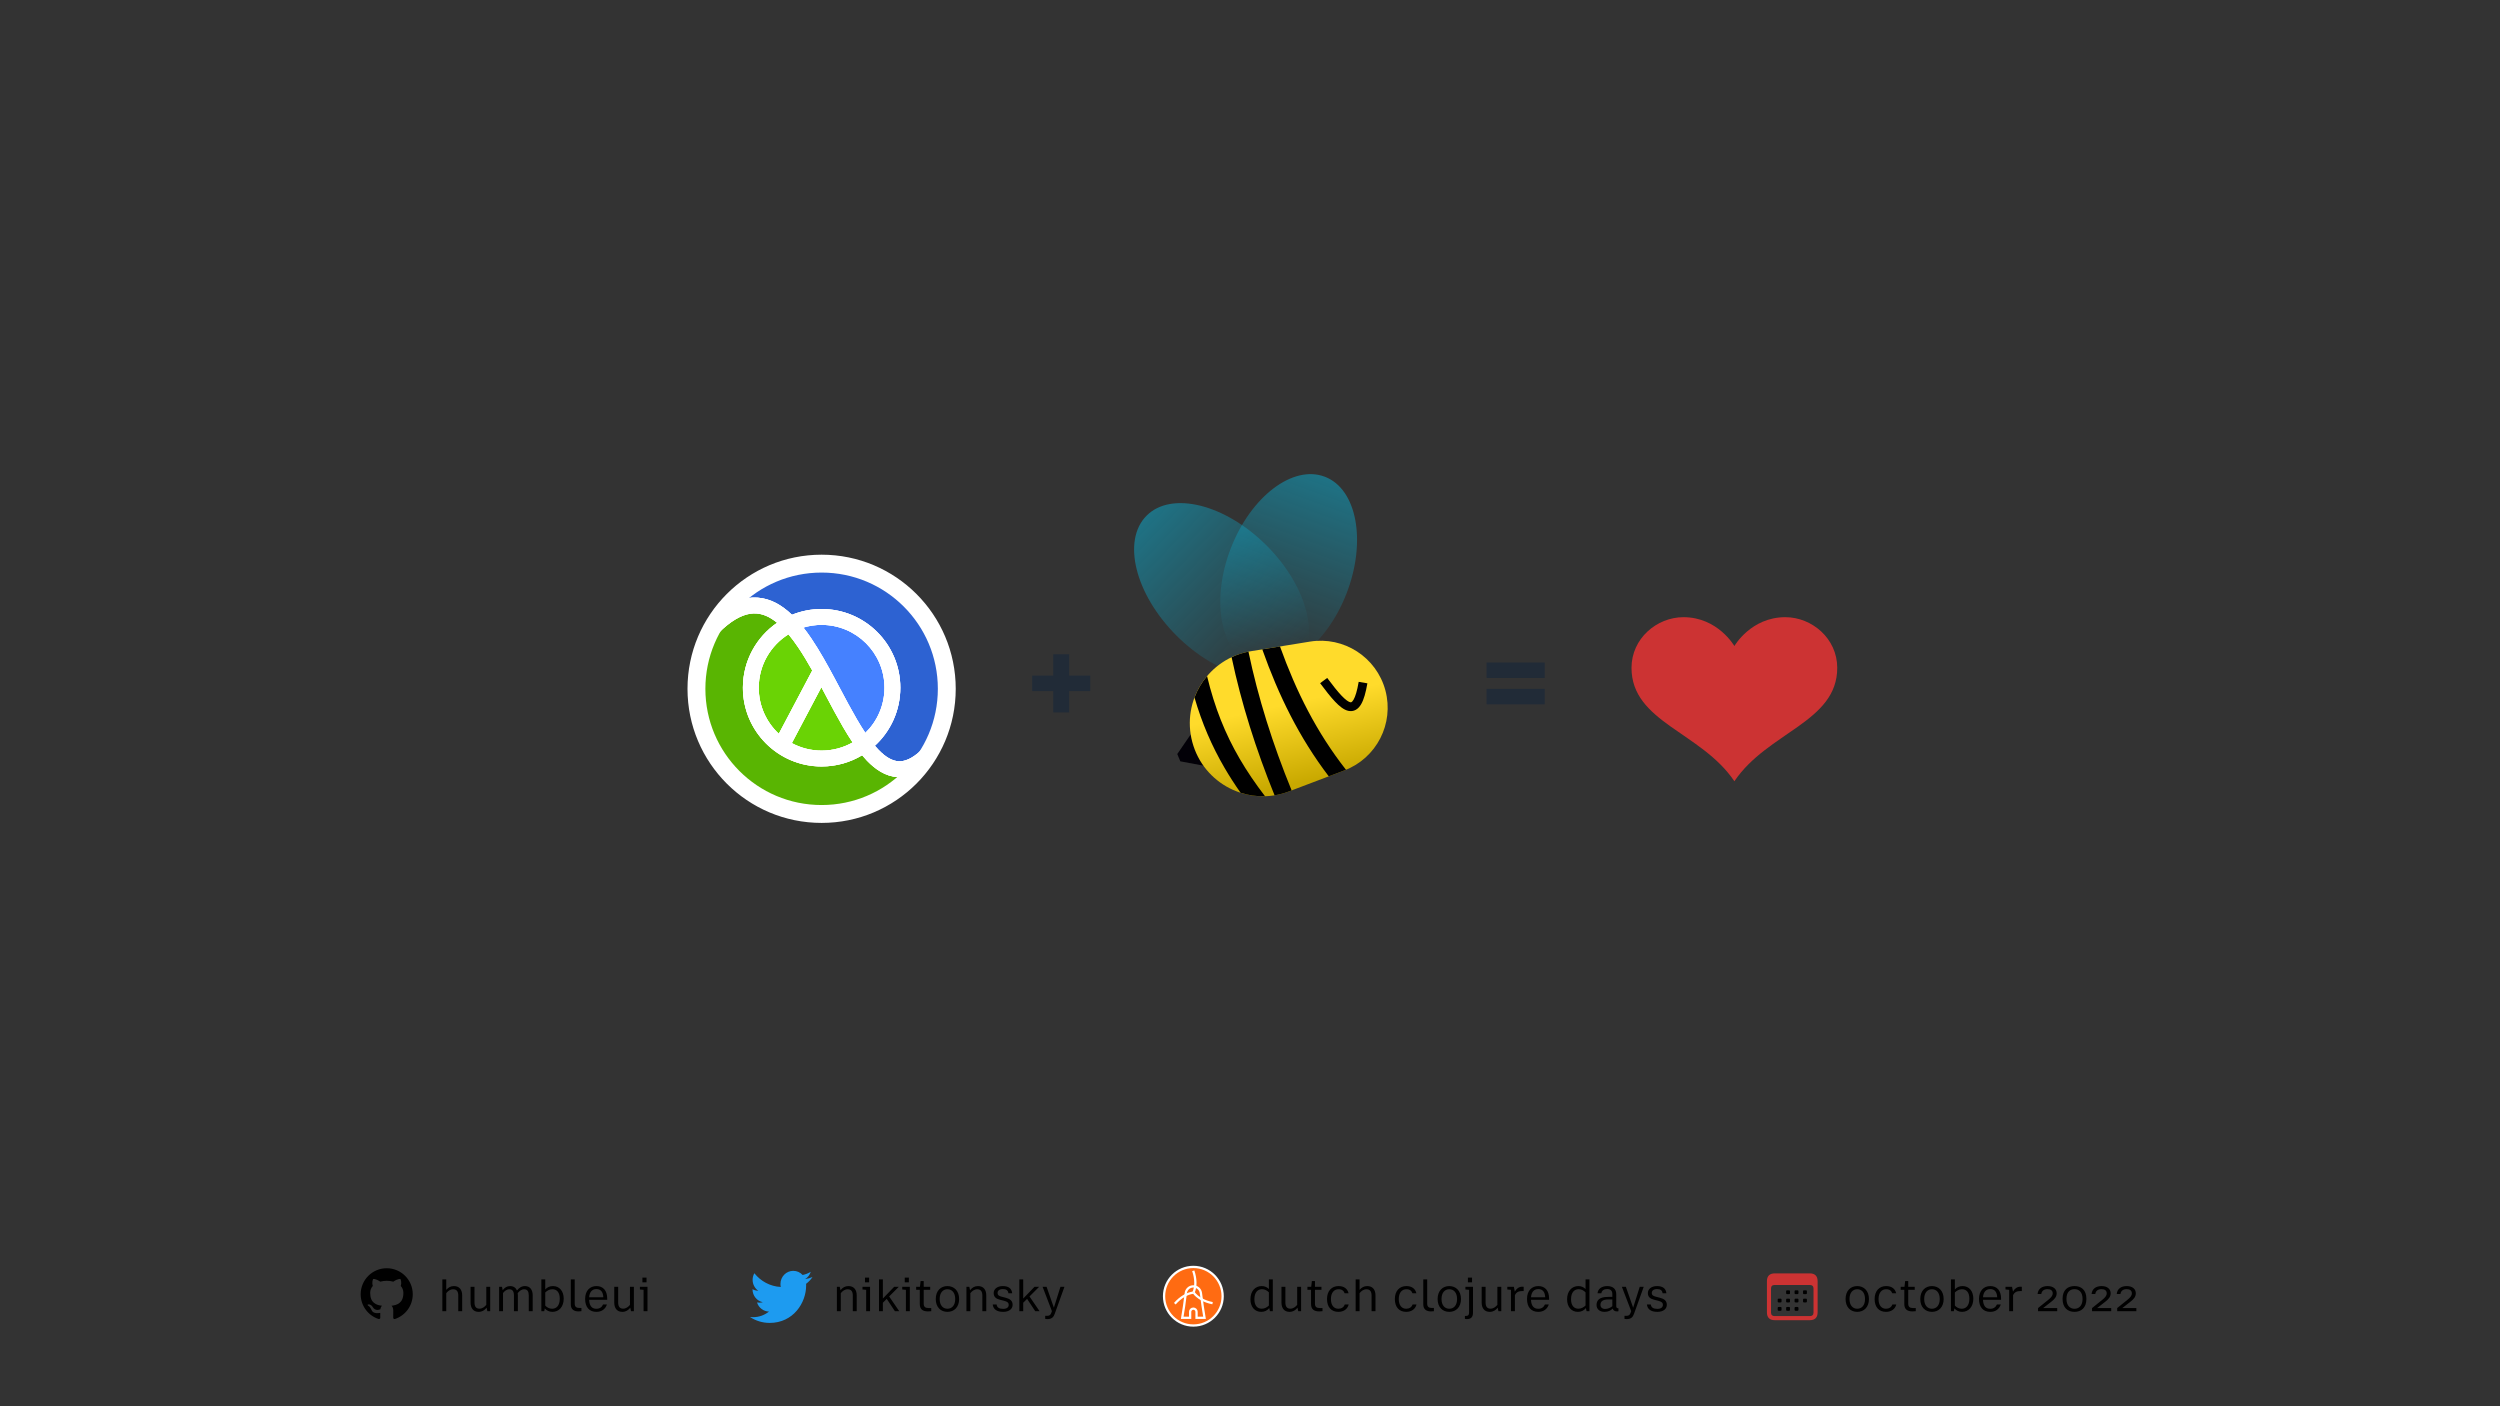 <svg width="1920" height="1080" viewBox="0 0 1920 1080" fill="none" xmlns="http://www.w3.org/2000/svg">
<rect x="0" y="0" width="1920" height="1080" fill="#333333" stroke="none"/>
<path d="M624 980.736C622.235 981.538 620.339 982.08 618.345 982.325C620.379 981.076 621.939 979.095 622.675 976.737C620.772 977.894 618.664 978.735 616.421 979.186C614.625 977.227 612.067 976 609.234 976C603.797 976 599.387 980.522 599.387 986.101C599.387 986.89 599.476 987.657 599.641 988.398C591.453 987.976 584.2 983.955 579.342 977.847C578.497 979.342 578.01 981.076 578.01 982.923C578.01 986.426 579.75 989.519 582.391 991.329C580.775 991.275 579.258 990.822 577.93 990.065V990.195C577.93 995.087 581.323 999.169 585.83 1000.1C585.001 1000.33 584.132 1000.45 583.236 1000.45C582.602 1000.45 581.983 1000.39 581.382 1000.27C582.636 1004.28 586.272 1007.2 590.582 1007.28C587.21 1009.99 582.963 1011.6 578.351 1011.6C577.556 1011.6 576.772 1011.56 576 1011.46C580.359 1014.33 585.534 1016 591.094 1016C609.211 1016 619.115 1000.61 619.115 987.271C619.115 986.838 619.104 986.4 619.085 985.966C621.009 984.54 622.679 982.765 623.996 980.743L624 980.736Z" fill="#1D9BF0"/>
<path d="M651.649 987.704C648.993 987.704 647.041 988.888 645.505 990.904L644.929 988.248H642.721V1007H645.729V993.144C647.041 991.512 648.705 990.168 651.041 990.168C653.857 990.168 654.945 991.992 654.945 995V1007H657.953V994.808C657.953 990.648 655.873 987.704 651.649 987.704ZM664.308 981.208V984.824H667.476V981.208H664.308ZM668.212 988.248H662.388V990.328L665.204 990.584V1007H668.212V988.248ZM690.617 1007L682.873 995.672L690.297 988.248H686.745L678.041 997.272V982.584H675.065V1007H678.041V1000.5L681.017 997.528L687.289 1007H690.617ZM694.839 981.208V984.824H698.007V981.208H694.839ZM698.743 988.248H692.919V990.328L695.735 990.584V1007H698.743V988.248ZM712.956 1004.57C710.62 1004.57 709.404 1003.58 709.404 1001.27V990.584H714.396V988.248H709.404V983.864H707.036L706.524 988.248H703.612V990.584H706.396V1001.53C706.396 1005.43 708.604 1007.16 712.636 1007.16C713.5 1007.16 714.46 1007.1 715.196 1007V1004.57H712.956ZM727.62 1007.51C732.708 1007.51 736.612 1003.99 736.612 997.656C736.612 991.256 732.676 987.704 727.62 987.704C722.596 987.704 718.66 991.224 718.66 997.656C718.66 1003.99 722.532 1007.51 727.62 1007.51ZM727.62 1005.11C724.228 1005.11 721.668 1002.55 721.668 997.656C721.668 992.696 724.228 990.136 727.62 990.136C731.044 990.136 733.604 992.696 733.604 997.656C733.604 1002.55 731.044 1005.11 727.62 1005.11ZM751.149 987.704C748.493 987.704 746.541 988.888 745.005 990.904L744.429 988.248H742.221V1007H745.229V993.144C746.541 991.512 748.205 990.168 750.541 990.168C753.357 990.168 754.445 991.992 754.445 995V1007H757.453V994.808C757.453 990.648 755.373 987.704 751.149 987.704ZM770.432 1007.51C775.04 1007.51 777.696 1005.24 777.696 1002.04C777.696 998.808 775.36 997.464 772.448 996.696L769.056 995.8C767.488 995.352 766.144 994.872 766.144 992.92C766.144 991.256 767.552 990.008 770.176 990.008C772.736 990.008 774.208 990.936 774.432 993.24H777.376C777.024 989.528 774.464 987.704 770.176 987.704C765.888 987.704 763.136 989.976 763.136 993.08C763.136 996.248 765.248 997.496 767.84 998.168L771.232 999.032C773.664 999.672 774.688 1000.5 774.688 1002.1C774.688 1003.9 773.344 1005.21 770.432 1005.21C767.424 1005.21 765.696 1004.22 765.376 1001.82H762.4C762.784 1005.4 765.376 1007.51 770.432 1007.51ZM798.398 1007L790.654 995.672L798.078 988.248H794.526L785.822 997.272V982.584H782.846V1007H785.822V1000.5L788.798 997.528L795.07 1007H798.398ZM804.412 1013.08C807.772 1013.08 809.148 1011.51 810.044 1008.98L817.5 988.248H814.428L809.372 1004.31L803.772 988.248H800.7L807.868 1006.94L807.292 1008.54C806.684 1010.2 805.532 1010.55 804.22 1010.55H802.716V1012.92C803.164 1013.02 803.836 1013.08 804.412 1013.08Z" fill="black"/>
<path fill-rule="evenodd" clip-rule="evenodd" d="M297 974C285.95 974 277 982.95 277 994C277 1002.85 282.725 1010.33 290.675 1012.98C291.675 1013.15 292.05 1012.55 292.05 1012.03C292.05 1011.55 292.025 1009.98 292.025 1008.3C287 1009.23 285.7 1007.07 285.3 1005.95C285.075 1005.37 284.1 1003.6 283.25 1003.12C282.55 1002.75 281.55 1001.82 283.225 1001.8C284.8 1001.77 285.925 1003.25 286.3 1003.85C288.1 1006.87 290.975 1006.03 292.125 1005.5C292.3 1004.2 292.825 1003.32 293.4 1002.82C288.95 1002.32 284.3 1000.6 284.3 992.95C284.3 990.775 285.075 988.975 286.35 987.575C286.15 987.075 285.45 985.025 286.55 982.275C286.55 982.275 288.225 981.75 292.05 984.325C293.65 983.875 295.35 983.65 297.05 983.65C298.75 983.65 300.45 983.875 302.05 984.325C305.875 981.725 307.55 982.275 307.55 982.275C308.65 985.025 307.95 987.075 307.75 987.575C309.025 988.975 309.8 990.75 309.8 992.95C309.8 1000.62 305.125 1002.32 300.675 1002.82C301.4 1003.45 302.025 1004.65 302.025 1006.53C302.025 1009.2 302 1011.35 302 1012.03C302 1012.55 302.375 1013.18 303.375 1012.98C307.345 1011.63 310.795 1009.08 313.24 1005.68C315.684 1002.28 316.999 998.191 317 994C317 982.95 308.05 974 297 974Z" fill="black"/>
<path d="M348.649 987.704C346.121 987.704 344.265 988.792 342.729 990.616V982.584H339.721V1007H342.729V993.144C344.041 991.512 345.705 990.168 348.041 990.168C350.857 990.168 351.945 991.992 351.945 995V1007H354.953V994.808C354.953 990.648 352.873 987.704 348.649 987.704ZM373.468 1002.14C372.188 1003.67 370.492 1005.05 368.22 1005.05C365.724 1005.05 364.412 1003.58 364.412 1000.28V988.248H361.404V1000.41C361.404 1004.6 363.484 1007.51 367.58 1007.51C370.204 1007.51 372.124 1006.33 373.724 1004.31L374.268 1007H376.476V988.248H373.468V1002.14ZM403.155 987.704C400.499 987.704 398.611 989.112 397.043 991.096C396.147 989.016 394.387 987.704 391.763 987.704C389.331 987.704 387.571 988.888 386.067 990.872L385.523 988.248H383.315V1007H386.323V993.016C387.571 991.48 389.107 990.168 391.219 990.168C393.715 990.168 394.707 991.928 394.707 995V1007H397.715V994.808C397.715 994.2 397.683 993.656 397.587 993.112C398.867 991.576 400.403 990.168 402.611 990.168C405.139 990.168 406.099 991.96 406.099 995V1007H409.107V994.808C409.107 990.68 407.155 987.704 403.155 987.704ZM424.68 987.704C422.248 987.704 420.328 988.536 418.76 990.296V982.584H415.752V1007H417.96L418.408 1004.86C419.848 1006.46 421.704 1007.51 424.264 1007.51C429.32 1007.51 432.936 1003.61 432.936 997.368C432.936 991.512 429.608 987.704 424.68 987.704ZM424.04 1005.11C421.8 1005.11 420.072 1004.06 418.76 1002.68V992.6C420.136 991.288 421.896 990.136 424.264 990.136C427.56 990.136 429.896 992.472 429.896 997.368C429.896 1002.9 427.176 1005.11 424.04 1005.11ZM444.773 1004.5C442.757 1004.5 441.381 1003.64 441.381 1001.24V982.584H438.373V1001.69C438.341 1005.72 440.965 1007.16 444.229 1007.16C445.093 1007.16 445.701 1007.1 446.533 1007V1004.5H444.773ZM466.339 997.368C466.339 991.064 463.139 987.704 458.051 987.704C453.155 987.704 449.379 991.128 449.379 997.592C449.379 1003.99 452.675 1007.51 458.019 1007.51C462.083 1007.51 464.963 1005.4 466.115 1001.82H463.171C462.211 1003.96 460.515 1005.14 458.019 1005.14C454.659 1005.14 452.643 1003.03 452.451 998.232H466.339V997.368ZM452.451 996.28C452.739 992.44 454.627 990.008 458.051 990.008C461.411 990.008 463.171 992.248 463.363 996.28H452.451ZM483.812 1002.14C482.532 1003.67 480.836 1005.05 478.564 1005.05C476.068 1005.05 474.756 1003.58 474.756 1000.28V988.248H471.748V1000.41C471.748 1004.6 473.828 1007.51 477.924 1007.51C480.548 1007.51 482.468 1006.33 484.068 1004.31L484.612 1007H486.82V988.248H483.812V1002.14ZM493.37 981.208V984.824H496.538V981.208H493.37ZM497.274 988.248H491.45V990.328L494.266 990.584V1007H497.274V988.248Z" fill="black"/>
<path d="M1363.13 1013.91H1389.81C1393.89 1013.91 1395.93 1011.88 1395.93 1007.85V984.004C1395.93 979.98 1393.89 977.949 1389.81 977.949H1363.13C1359.05 977.949 1357 979.961 1357 984.004V1007.85C1357 1011.89 1359.05 1013.91 1363.13 1013.91ZM1362.84 1010.76C1361.1 1010.76 1360.14 1009.84 1360.14 1008.03V989.609C1360.14 987.812 1361.1 986.875 1362.84 986.875H1390.07C1391.8 986.875 1392.78 987.812 1392.78 989.609V1008.03C1392.78 1009.84 1391.8 1010.76 1390.07 1010.76H1362.84Z" fill="#CC3333"/>
<path d="M1373.82 993.887H1372.66C1371.98 993.887 1371.75 993.691 1371.75 993.008V991.855C1371.75 991.172 1371.98 990.957 1372.66 990.957H1373.82C1374.5 990.957 1374.71 991.172 1374.71 991.855V993.008C1374.71 993.691 1374.5 993.887 1373.82 993.887Z" fill="black"/>
<path d="M1380.3 993.887H1379.15C1378.46 993.887 1378.23 993.691 1378.23 993.008V991.855C1378.23 991.172 1378.46 990.957 1379.15 990.957H1380.3C1380.98 990.957 1381.22 991.172 1381.22 991.855V993.008C1381.22 993.691 1380.98 993.887 1380.3 993.887Z" fill="black"/>
<path d="M1386.79 993.887H1385.63C1384.95 993.887 1384.73 993.691 1384.73 993.008V991.855C1384.73 991.172 1384.95 990.957 1385.63 990.957H1386.79C1387.47 990.957 1387.7 991.172 1387.7 991.855V993.008C1387.7 993.691 1387.47 993.887 1386.79 993.887Z" fill="black"/>
<path d="M1367.31 1000.27H1366.18C1365.48 1000.27 1365.26 1000.08 1365.26 999.395V998.242C1365.26 997.559 1365.48 997.363 1366.18 997.363H1367.31C1368.02 997.363 1368.23 997.559 1368.23 998.242V999.395C1368.23 1000.08 1368.02 1000.27 1367.31 1000.27Z" fill="black"/>
<path d="M1373.82 1000.27H1372.66C1371.98 1000.27 1371.75 1000.08 1371.75 999.395V998.242C1371.75 997.559 1371.98 997.363 1372.66 997.363H1373.82C1374.5 997.363 1374.71 997.559 1374.71 998.242V999.395C1374.71 1000.08 1374.5 1000.27 1373.82 1000.27Z" fill="black"/>
<path d="M1380.3 1000.27H1379.15C1378.46 1000.27 1378.23 1000.08 1378.23 999.395V998.242C1378.23 997.559 1378.46 997.363 1379.15 997.363H1380.3C1380.98 997.363 1381.22 997.559 1381.22 998.242V999.395C1381.22 1000.08 1380.98 1000.27 1380.3 1000.27Z" fill="black"/>
<path d="M1386.79 1000.27H1385.63C1384.95 1000.27 1384.73 1000.08 1384.73 999.395V998.242C1384.73 997.559 1384.95 997.363 1385.63 997.363H1386.79C1387.47 997.363 1387.7 997.559 1387.7 998.242V999.395C1387.7 1000.08 1387.47 1000.27 1386.79 1000.27Z" fill="black"/>
<path d="M1367.31 1006.68H1366.18C1365.48 1006.68 1365.26 1006.46 1365.26 1005.78V1004.63C1365.26 1003.95 1365.48 1003.75 1366.18 1003.75H1367.31C1368.02 1003.75 1368.23 1003.95 1368.23 1004.63V1005.78C1368.23 1006.46 1368.02 1006.68 1367.31 1006.68Z" fill="black"/>
<path d="M1373.82 1006.68H1372.66C1371.98 1006.68 1371.75 1006.46 1371.75 1005.78V1004.63C1371.75 1003.95 1371.98 1003.75 1372.66 1003.75H1373.82C1374.5 1003.75 1374.71 1003.95 1374.71 1004.63V1005.78C1374.71 1006.46 1374.5 1006.68 1373.82 1006.68Z" fill="black"/>
<path d="M1380.3 1006.68H1379.15C1378.46 1006.68 1378.23 1006.46 1378.23 1005.78V1004.63C1378.23 1003.95 1378.46 1003.75 1379.15 1003.75H1380.3C1380.98 1003.75 1381.22 1003.95 1381.22 1004.63V1005.78C1381.22 1006.46 1380.98 1006.68 1380.3 1006.68Z" fill="black"/>
<path d="M1426.36 1007.51C1431.45 1007.51 1435.35 1003.99 1435.35 997.656C1435.35 991.256 1431.41 987.704 1426.36 987.704C1421.33 987.704 1417.4 991.224 1417.4 997.656C1417.4 1003.99 1421.27 1007.51 1426.36 1007.51ZM1426.36 1005.11C1422.97 1005.11 1420.41 1002.55 1420.41 997.656C1420.41 992.696 1422.97 990.136 1426.36 990.136C1429.78 990.136 1432.34 992.696 1432.34 997.656C1432.34 1002.55 1429.78 1005.11 1426.36 1005.11ZM1448.45 1007.51C1452.42 1007.51 1455.49 1005.46 1456.35 1001.82H1453.34C1452.64 1003.99 1450.72 1005.11 1448.45 1005.11C1445.09 1005.11 1442.72 1002.62 1442.72 997.656C1442.72 992.76 1445.15 990.136 1448.54 990.136C1451.33 990.136 1452.58 991.416 1453.25 993.24H1456.26C1455.49 989.944 1453.02 987.704 1448.54 987.704C1443.3 987.704 1439.71 991.448 1439.71 997.656C1439.71 1003.96 1443.1 1007.51 1448.45 1007.51ZM1469.07 1004.57C1466.73 1004.57 1465.52 1003.58 1465.52 1001.27V990.584H1470.51V988.248H1465.52V983.864H1463.15L1462.64 988.248H1459.73V990.584H1462.51V1001.53C1462.51 1005.43 1464.72 1007.16 1468.75 1007.16C1469.61 1007.16 1470.57 1007.1 1471.31 1007V1004.57H1469.07ZM1483.73 1007.51C1488.82 1007.51 1492.73 1003.99 1492.73 997.656C1492.73 991.256 1488.79 987.704 1483.73 987.704C1478.71 987.704 1474.77 991.224 1474.77 997.656C1474.77 1003.99 1478.65 1007.51 1483.73 1007.51ZM1483.73 1005.11C1480.34 1005.11 1477.78 1002.55 1477.78 997.656C1477.78 992.696 1480.34 990.136 1483.73 990.136C1487.16 990.136 1489.72 992.696 1489.72 997.656C1489.72 1002.55 1487.16 1005.11 1483.73 1005.11ZM1507.26 987.704C1504.83 987.704 1502.91 988.536 1501.34 990.296V982.584H1498.33V1007H1500.54L1500.99 1004.86C1502.43 1006.46 1504.29 1007.51 1506.85 1007.51C1511.9 1007.51 1515.52 1003.61 1515.52 997.368C1515.52 991.512 1512.19 987.704 1507.26 987.704ZM1506.62 1005.11C1504.38 1005.11 1502.65 1004.06 1501.34 1002.68V992.6C1502.72 991.288 1504.48 990.136 1506.85 990.136C1510.14 990.136 1512.48 992.472 1512.48 997.368C1512.48 1002.9 1509.76 1005.11 1506.62 1005.11ZM1536.83 997.368C1536.83 991.064 1533.63 987.704 1528.54 987.704C1523.64 987.704 1519.87 991.128 1519.87 997.592C1519.87 1003.99 1523.16 1007.51 1528.51 1007.51C1532.57 1007.51 1535.45 1005.4 1536.6 1001.82H1533.66C1532.7 1003.96 1531 1005.14 1528.51 1005.14C1525.15 1005.14 1523.13 1003.03 1522.94 998.232H1536.83V997.368ZM1522.94 996.28C1523.23 992.44 1525.12 990.008 1528.54 990.008C1531.9 990.008 1533.66 992.248 1533.85 996.28H1522.94ZM1551.55 988.184C1549.21 988.184 1547.13 989.72 1545.98 991.992L1545.24 988.248H1540.22V990.328L1543.04 990.584V1007H1546.04V994.712C1547.2 992.184 1549.24 991.544 1551.48 991.544H1552.76V988.248C1552.48 988.216 1552.09 988.184 1551.55 988.184ZM1575.33 999.768C1577.76 997.848 1579.52 996.088 1579.52 993.24C1579.52 989.944 1576.87 987.704 1572.58 987.704C1568.1 987.704 1565.22 989.944 1564.87 993.784H1567.71C1568.1 991.352 1569.7 990.072 1572.58 990.072C1575.01 990.072 1576.48 991.192 1576.48 993.24C1576.48 995.32 1575.01 996.696 1572.96 998.36L1565.22 1004.6V1007H1579.94V1004.6H1569.12L1575.33 999.768ZM1593.21 1007.51C1598.29 1007.51 1602.36 1004.47 1602.36 997.56C1602.36 990.552 1598.29 987.704 1593.21 987.704C1588.12 987.704 1584.05 990.552 1584.05 997.56C1584.05 1004.47 1588.15 1007.51 1593.21 1007.51ZM1593.24 1005.14C1589.97 1005.14 1587.03 1002.9 1587.03 997.56C1587.03 992.088 1589.94 990.072 1593.21 990.072C1596.5 990.072 1599.41 992.152 1599.41 997.56C1599.41 1002.94 1596.44 1005.14 1593.24 1005.14ZM1616.8 999.768C1619.23 997.848 1620.99 996.088 1620.99 993.24C1620.99 989.944 1618.34 987.704 1614.05 987.704C1609.57 987.704 1606.69 989.944 1606.34 993.784H1609.18C1609.57 991.352 1611.17 990.072 1614.05 990.072C1616.48 990.072 1617.95 991.192 1617.95 993.24C1617.95 995.32 1616.48 996.696 1614.43 998.36L1606.69 1004.6V1007H1621.41V1004.6H1610.59L1616.8 999.768ZM1636.11 999.768C1638.54 997.848 1640.3 996.088 1640.3 993.24C1640.3 989.944 1637.65 987.704 1633.36 987.704C1628.88 987.704 1626 989.944 1625.65 993.784H1628.5C1628.88 991.352 1630.48 990.072 1633.36 990.072C1635.79 990.072 1637.26 991.192 1637.26 993.24C1637.26 995.32 1635.79 996.696 1633.74 998.36L1626 1004.6V1007H1640.72V1004.6H1629.9L1636.11 999.768Z" fill="black"/>
<path d="M974.508 989.976C973.132 988.6 971.372 987.704 969.004 987.704C963.948 987.704 960.332 991.608 960.332 997.848C960.332 1003.7 963.66 1007.51 968.588 1007.51C971.18 1007.51 973.164 1006.55 974.796 1004.6L975.308 1007H977.516V982.584H974.508V989.976ZM969.004 1005.08C965.708 1005.08 963.372 1002.74 963.372 997.848C963.372 992.312 966.092 990.104 969.228 990.104C971.468 990.104 973.164 991.16 974.508 992.536V1002.62C973.132 1003.93 971.372 1005.08 969.004 1005.08ZM996.234 1002.14C994.954 1003.67 993.258 1005.05 990.986 1005.05C988.49 1005.05 987.178 1003.58 987.178 1000.28V988.248H984.17V1000.41C984.17 1004.6 986.25 1007.51 990.345 1007.51C992.97 1007.51 994.89 1006.33 996.49 1004.31L997.034 1007H999.242V988.248H996.234V1002.14ZM1013.44 1004.57C1011.1 1004.57 1009.89 1003.58 1009.89 1001.27V990.584H1014.88V988.248H1009.89V983.864H1007.52L1007.01 988.248H1004.1V990.584H1006.88V1001.53C1006.88 1005.43 1009.09 1007.16 1013.12 1007.16C1013.98 1007.16 1014.94 1007.1 1015.68 1007V1004.57H1013.44ZM1027.88 1007.51C1031.85 1007.51 1034.92 1005.46 1035.78 1001.82H1032.78C1032.07 1003.99 1030.15 1005.11 1027.88 1005.11C1024.52 1005.11 1022.15 1002.62 1022.15 997.656C1022.15 992.76 1024.58 990.136 1027.98 990.136C1030.76 990.136 1032.01 991.416 1032.68 993.24H1035.69C1034.92 989.944 1032.46 987.704 1027.98 987.704C1022.73 987.704 1019.14 991.448 1019.14 997.656C1019.14 1003.96 1022.54 1007.51 1027.88 1007.51ZM1050.07 987.704C1047.54 987.704 1045.69 988.792 1044.15 990.616V982.584H1041.14V1007H1044.15V993.144C1045.46 991.512 1047.13 990.168 1049.46 990.168C1052.28 990.168 1053.37 991.992 1053.37 995V1007H1056.37V994.808C1056.37 990.648 1054.29 987.704 1050.07 987.704ZM1079.97 1007.51C1083.94 1007.51 1087.01 1005.46 1087.88 1001.82H1084.87C1084.17 1003.99 1082.25 1005.11 1079.97 1005.11C1076.61 1005.11 1074.25 1002.62 1074.25 997.656C1074.25 992.76 1076.68 990.136 1080.07 990.136C1082.85 990.136 1084.1 991.416 1084.77 993.24H1087.78C1087.01 989.944 1084.55 987.704 1080.07 987.704C1074.82 987.704 1071.24 991.448 1071.24 997.656C1071.24 1003.96 1074.63 1007.51 1079.97 1007.51ZM1099.48 1004.5C1097.46 1004.5 1096.08 1003.64 1096.08 1001.24V982.584H1093.08V1001.69C1093.04 1005.72 1095.67 1007.16 1098.93 1007.16C1099.8 1007.16 1100.4 1007.1 1101.24 1007V1004.5H1099.48ZM1113.04 1007.51C1118.13 1007.51 1122.03 1003.99 1122.03 997.656C1122.03 991.256 1118.1 987.704 1113.04 987.704C1108.02 987.704 1104.08 991.224 1104.08 997.656C1104.08 1003.99 1107.95 1007.51 1113.04 1007.51ZM1113.04 1005.11C1109.65 1005.11 1107.09 1002.55 1107.09 997.656C1107.09 992.696 1109.65 990.136 1113.04 990.136C1116.47 990.136 1119.03 992.696 1119.03 997.656C1119.03 1002.55 1116.47 1005.11 1113.04 1005.11ZM1127.35 981.208V984.824H1130.52V981.208H1127.35ZM1131.26 988.248H1125.43V990.328L1128.25 990.584V1008.06C1128.25 1009.98 1127.45 1010.62 1126.04 1010.62H1125.05V1012.92C1125.43 1013.02 1125.91 1013.08 1126.55 1013.08C1130.17 1013.08 1131.26 1011.03 1131.26 1007.99V988.248ZM1149.98 1002.14C1148.7 1003.67 1147.01 1005.05 1144.74 1005.05C1142.24 1005.05 1140.93 1003.58 1140.93 1000.28V988.248H1137.92V1000.41C1137.92 1004.6 1140 1007.51 1144.1 1007.51C1146.72 1007.51 1148.64 1006.33 1150.24 1004.31L1150.78 1007H1152.99V988.248H1149.98V1002.14ZM1168.95 988.184C1166.61 988.184 1164.53 989.72 1163.38 991.992L1162.65 988.248H1157.62V990.328L1160.44 990.584V1007H1163.45V994.712C1164.6 992.184 1166.65 991.544 1168.89 991.544H1170.17V988.248C1169.88 988.216 1169.49 988.184 1168.95 988.184ZM1189.7 997.368C1189.7 991.064 1186.5 987.704 1181.41 987.704C1176.51 987.704 1172.74 991.128 1172.74 997.592C1172.74 1003.99 1176.03 1007.51 1181.38 1007.51C1185.44 1007.51 1188.32 1005.4 1189.47 1001.82H1186.53C1185.57 1003.96 1183.87 1005.14 1181.38 1005.14C1178.02 1005.14 1176 1003.03 1175.81 998.232H1189.7V997.368ZM1175.81 996.28C1176.1 992.44 1177.99 990.008 1181.41 990.008C1184.77 990.008 1186.53 992.248 1186.72 996.28H1175.81ZM1217.7 989.976C1216.32 988.6 1214.56 987.704 1212.19 987.704C1207.14 987.704 1203.52 991.608 1203.52 997.848C1203.52 1003.7 1206.85 1007.51 1211.78 1007.51C1214.37 1007.51 1216.35 1006.55 1217.98 1004.6L1218.5 1007H1220.7V982.584H1217.7V989.976ZM1212.19 1005.08C1208.9 1005.08 1206.56 1002.74 1206.56 997.848C1206.56 992.312 1209.28 990.104 1212.42 990.104C1214.66 990.104 1216.35 991.16 1217.7 992.536V1002.62C1216.32 1003.93 1214.56 1005.08 1212.19 1005.08ZM1242.62 1004.73C1241.6 1004.73 1241.28 1004.09 1241.28 1002.9V993.944C1241.28 990.104 1238.97 987.704 1234.3 987.704C1230.24 987.704 1227.13 989.848 1226.91 993.24H1229.85C1230.08 991.16 1231.84 989.976 1234.3 989.976C1236.96 989.976 1238.27 991.352 1238.27 993.784V995.992L1234.62 996.024C1228.16 996.088 1226.14 998.84 1226.14 1002.2C1226.14 1005.43 1228.54 1007.51 1232.32 1007.51C1235.07 1007.51 1237.18 1006.42 1238.56 1004.98C1238.91 1006.23 1240 1007.16 1241.73 1007.16C1242.17 1007.16 1242.62 1007.13 1242.97 1007V1004.73H1242.62ZM1229.15 1002.14C1229.15 999.896 1230.49 997.976 1235.07 997.976H1238.27V1002.97L1238.3 1003.13C1236.83 1004.28 1235.04 1005.27 1232.77 1005.27C1230.56 1005.27 1229.15 1004.09 1229.15 1002.14ZM1249.3 1013.08C1252.66 1013.08 1254.04 1011.51 1254.94 1008.98L1262.39 988.248H1259.32L1254.26 1004.31L1248.66 988.248H1245.59L1252.76 1006.94L1252.18 1008.54C1251.58 1010.2 1250.42 1010.55 1249.11 1010.55H1247.61V1012.92C1248.06 1013.02 1248.73 1013.08 1249.3 1013.08ZM1272.85 1007.51C1277.46 1007.51 1280.12 1005.24 1280.12 1002.04C1280.12 998.808 1277.78 997.464 1274.87 996.696L1271.48 995.8C1269.91 995.352 1268.57 994.872 1268.57 992.92C1268.57 991.256 1269.97 990.008 1272.6 990.008C1275.16 990.008 1276.63 990.936 1276.85 993.24H1279.8C1279.45 989.528 1276.89 987.704 1272.6 987.704C1268.31 987.704 1265.56 989.976 1265.56 993.08C1265.56 996.248 1267.67 997.496 1270.26 998.168L1273.65 999.032C1276.09 999.672 1277.11 1000.5 1277.11 1002.1C1277.11 1003.9 1275.77 1005.21 1272.85 1005.21C1269.85 1005.21 1268.12 1004.22 1267.8 1001.82H1264.82C1265.21 1005.4 1267.8 1007.51 1272.85 1007.51Z" fill="black"/>
<path d="M916.5 1018C928.926 1018 939 1007.93 939 995.5C939 983.074 928.926 973 916.5 973C904.074 973 894 983.074 894 995.5C894 1007.93 904.074 1018 916.5 1018Z" fill="#FF6B12" stroke="white" stroke-width="1.753"/>
<path fill-rule="evenodd" clip-rule="evenodd" d="M918.944 1012.09V1007.48C918.944 1006.13 917.844 1005.03 916.487 1005.03C915.131 1005.03 914.031 1006.13 914.031 1007.48V1012.09H907.948C908.598 1008.16 909.066 1005.21 909.352 1003.24C909.665 1001.1 910.095 997.875 910.642 993.579C910.756 990.449 913.33 987.946 916.487 987.946C919.415 987.946 921.841 990.098 922.269 992.906C922.858 997.466 923.319 1000.89 923.653 1003.17C923.943 1005.15 924.417 1008.12 925.075 1012.09H918.944Z" stroke="white" stroke-width="1.755"/>
<path d="M916.413 975.959C918.533 982.116 918.605 988.256 916.609 992.693" stroke="white" stroke-width="1.755"/>
<path d="M902.246 1001.27C906.518 996.355 911.8 993.223 916.64 992.733" stroke="white" stroke-width="1.755"/>
<path d="M931.259 1000.84C924.867 999.595 919.513 996.586 916.669 992.639" stroke="white" stroke-width="1.755"/>
<path d="M821.134 518.88V502.5H808.894V518.88H792.694V530.76H808.894V547.14H821.134V530.76H837.334V518.88H821.134Z" fill="#212B37"/>
<path d="M1141.69 508.8V520.68H1186.33V508.8H1141.69ZM1141.69 529.05V540.93H1186.33V529.05H1141.69Z" fill="#212B37"/>
<path d="M1332 496.168C1332 496.168 1344.67 474 1371.11 474C1391.61 474 1411 490.407 1411 512.897C1411 554.605 1357.52 562.117 1332 600C1306.48 562.117 1253 554.605 1253 512.897C1253 490.407 1272.39 474 1292.89 474C1319.33 474 1332 496.168 1332 496.168Z" fill="#CC3333"/>
<path d="M593.062 468.968L554.677 462.273L604.856 433.661L661.029 437.186L701.925 460.455L729.659 517.333L708.976 589.253L679.204 586.354L664.698 572.294L686.346 540.158L683.444 512.262L664.698 484.813L636.356 474.324L608.46 480.573L593.062 468.968Z" fill="#2D62D2"/>
<path d="M676.776 587.138L700.28 595.834L654.918 622.863L589.714 619.102L551.974 589.478L530.575 524.983L554.677 463.389L589.714 467.887L601.765 477.5L580.118 518.288L583.019 546.184L601.765 573.633L630.107 584.122L661.351 573.633L676.776 587.138Z" fill="#59B502"/>
<path d="M635.463 474.77L609.13 480.572L665.814 571.848L686.792 541.051L684.114 510.923L665.814 484.813L635.463 474.77Z" fill="#4581FF"/>
<path d="M631 583.676L663.359 573.633L606.228 479.457L577.886 512.039L582.349 547.523L600.649 573.633L631 583.676Z" fill="#6AD305"/>
<path fill-rule="evenodd" clip-rule="evenodd" d="M576.14 471.348C569.482 472.363 561.408 476.546 551.717 486.236L543.11 477.629C553.809 466.93 564.128 460.866 574.305 459.314C584.677 457.732 593.902 460.984 601.94 466.849C604.108 468.431 606.207 470.213 608.241 472.161C615.266 469.305 622.949 467.731 631 467.731C664.389 467.731 691.457 494.799 691.457 528.189C691.457 545.813 683.916 561.676 671.885 572.726C672.802 573.808 673.72 574.829 674.641 575.786C680.229 581.59 685.269 584.358 689.997 584.653C694.583 584.939 700.437 582.981 707.922 575.749L716.38 584.503C707.496 593.088 698.473 597.377 689.24 596.802C680.148 596.235 672.426 591.035 665.872 584.228C664.603 582.91 663.354 581.507 662.124 580.031C653.032 585.501 642.383 588.647 631 588.647C597.61 588.647 570.542 561.579 570.542 528.189C570.542 507.474 580.96 489.192 596.843 478.297C596.153 477.728 595.46 477.19 594.766 476.683C588.653 472.222 582.602 470.362 576.14 471.348ZM582.714 528.189C582.714 510.86 591.844 495.662 605.555 487.144C608.073 490.166 610.574 493.551 613.068 497.248C616.74 502.69 620.307 508.666 623.831 514.932L598.128 563.558C588.646 554.741 582.714 542.158 582.714 528.189ZM608.113 570.716C614.924 574.389 622.718 576.474 631 576.474C639.663 576.474 647.794 574.192 654.824 570.197C652.318 566.469 649.882 562.507 647.5 558.424C643.073 550.836 638.69 542.569 634.33 534.349C633.16 532.141 631.991 529.937 630.824 527.751L608.113 570.716ZM658.015 552.291C660.219 556.069 662.402 559.619 664.579 562.886C673.647 554.108 679.285 541.807 679.285 528.189C679.285 501.522 657.667 479.904 631 479.904C626.137 479.904 621.442 480.623 617.015 481.96C619.132 484.659 621.177 487.503 623.159 490.44C629.518 499.865 635.47 510.625 641.18 521.302C642.52 523.81 643.846 526.31 645.161 528.79L645.162 528.791L645.165 528.796L645.166 528.798C649.501 536.973 653.725 544.937 658.015 552.291Z" fill="white"/>
<path fill-rule="evenodd" clip-rule="evenodd" d="M576.14 471.348C569.482 472.363 561.408 476.546 551.717 486.236L543.11 477.629C553.809 466.93 564.128 460.866 574.305 459.314C584.677 457.732 593.902 460.984 601.94 466.849C604.108 468.431 606.207 470.213 608.241 472.161C615.266 469.305 622.949 467.731 631 467.731C664.389 467.731 691.457 494.799 691.457 528.189C691.457 545.813 683.916 561.676 671.885 572.726C672.802 573.808 673.72 574.829 674.641 575.786C680.229 581.59 685.269 584.358 689.997 584.653C694.583 584.939 700.437 582.981 707.922 575.749L716.38 584.503C707.496 593.088 698.473 597.377 689.24 596.802C680.148 596.235 672.426 591.035 665.872 584.228C664.603 582.91 663.354 581.507 662.124 580.031C653.032 585.501 642.383 588.647 631 588.647C597.61 588.647 570.542 561.579 570.542 528.189C570.542 507.474 580.96 489.192 596.843 478.297C596.153 477.728 595.46 477.19 594.766 476.683C588.653 472.222 582.602 470.362 576.14 471.348ZM582.714 528.189C582.714 510.86 591.844 495.662 605.555 487.144C608.073 490.166 610.574 493.551 613.068 497.248C616.74 502.69 620.307 508.666 623.831 514.932L598.128 563.558C588.646 554.741 582.714 542.158 582.714 528.189ZM608.113 570.716C614.924 574.389 622.718 576.474 631 576.474C639.663 576.474 647.794 574.192 654.824 570.197C652.318 566.469 649.882 562.507 647.5 558.424C643.073 550.836 638.69 542.569 634.33 534.349C633.16 532.141 631.991 529.937 630.824 527.751L608.113 570.716ZM658.015 552.291C660.219 556.069 662.402 559.619 664.579 562.886C673.647 554.108 679.285 541.807 679.285 528.189C679.285 501.522 657.667 479.904 631 479.904C626.137 479.904 621.442 480.623 617.015 481.96C619.132 484.659 621.177 487.503 623.159 490.44C629.518 499.865 635.47 510.625 641.18 521.302C642.52 523.81 643.846 526.31 645.161 528.79L645.162 528.791L645.165 528.796L645.166 528.798C649.501 536.973 653.725 544.937 658.015 552.291Z" fill="white"/>
<path fill-rule="evenodd" clip-rule="evenodd" d="M576.14 471.348C569.482 472.363 561.408 476.546 551.717 486.236L543.11 477.629C553.809 466.93 564.128 460.866 574.305 459.314C584.677 457.732 593.902 460.984 601.94 466.849C604.108 468.431 606.207 470.213 608.241 472.161C615.266 469.305 622.949 467.731 631 467.731C664.389 467.731 691.457 494.799 691.457 528.189C691.457 545.813 683.916 561.676 671.885 572.726C672.802 573.808 673.72 574.829 674.641 575.786C680.229 581.59 685.269 584.358 689.997 584.653C694.583 584.939 700.437 582.981 707.922 575.749L716.38 584.503C707.496 593.088 698.473 597.377 689.24 596.802C680.148 596.235 672.426 591.035 665.872 584.228C664.603 582.91 663.354 581.507 662.124 580.031C653.032 585.501 642.383 588.647 631 588.647C597.61 588.647 570.542 561.579 570.542 528.189C570.542 507.474 580.96 489.192 596.843 478.297C596.153 477.728 595.46 477.19 594.766 476.683C588.653 472.222 582.602 470.362 576.14 471.348ZM582.714 528.189C582.714 510.86 591.844 495.662 605.555 487.144C608.073 490.166 610.574 493.551 613.068 497.248C616.74 502.69 620.307 508.666 623.831 514.932L598.128 563.558C588.646 554.741 582.714 542.158 582.714 528.189ZM608.113 570.716C614.924 574.389 622.718 576.474 631 576.474C639.663 576.474 647.794 574.192 654.824 570.197C652.318 566.469 649.882 562.507 647.5 558.424C643.073 550.836 638.69 542.569 634.33 534.349C633.16 532.141 631.991 529.937 630.824 527.751L608.113 570.716ZM658.015 552.291C660.219 556.069 662.402 559.619 664.579 562.886C673.647 554.108 679.285 541.807 679.285 528.189C679.285 501.522 657.667 479.904 631 479.904C626.137 479.904 621.442 480.623 617.015 481.96C619.132 484.659 621.177 487.503 623.159 490.44C629.518 499.865 635.47 510.625 641.18 521.302C642.52 523.81 643.846 526.31 645.161 528.79L645.162 528.791L645.165 528.796L645.166 528.798C649.501 536.973 653.725 544.937 658.015 552.291Z" fill="white"/>
<path fill-rule="evenodd" clip-rule="evenodd" d="M631 632C687.885 632 734 585.885 734 529C734 472.115 687.885 426 631 426C574.115 426 528 472.115 528 529C528 585.885 574.115 632 631 632ZM631 618.267C680.301 618.267 720.267 578.301 720.267 529C720.267 479.699 680.301 439.733 631 439.733C581.699 439.733 541.733 479.699 541.733 529C541.733 578.301 581.699 618.267 631 618.267Z" fill="white"/>
<ellipse cx="989.701" cy="438.421" rx="77.444" ry="47.709" transform="rotate(-68.92 989.701 438.421)" fill="url(#paint0_linear_1_3)"/>
<ellipse cx="938.165" cy="453.571" rx="81.412" ry="48.929" transform="rotate(-135 938.165 453.571)" fill="url(#paint1_linear_1_3)"/>
<path d="M917.328 559.887L904.147 579.1L906.473 584.697L931.283 589.348L917.328 559.887Z" fill="#020007"/>
<path d="M1032.52 591.656C1057.22 582.289 1070.81 555.742 1063.98 530.227C1057.14 504.713 1032.09 488.519 1006.02 492.757L960.864 500.097C928.096 505.423 907.104 537.893 915.696 569.959C924.288 602.026 958.703 619.649 989.744 607.878L1032.52 591.656Z" fill="url(#paint2_linear_1_3)"/>
<path d="M1033.71 591.189C1033.31 591.349 1032.92 591.504 1032.52 591.655L1020.48 596.222C997.718 566.312 981.942 534.052 969.433 498.704L983.04 496.492C995.504 531.191 1011.15 562.387 1033.71 591.189Z" fill="black"/>
<path d="M945.867 504.74C949.906 502.833 954.24 501.382 958.819 500.467C966.173 535.752 977.359 571.322 991.963 607.036L989.744 607.877C986.148 609.241 982.506 610.21 978.864 610.808C964.463 575.384 953.316 539.98 945.867 504.74Z" fill="black"/>
<path d="M971.543 611.517C965.106 611.712 958.767 610.783 952.779 608.861C948.295 602.48 944.168 596.082 940.374 589.569C930.61 572.808 923.114 555.399 917.369 535.694C919.633 529.701 922.906 524.136 927.025 519.252C932.852 543.467 940.932 563.601 952.086 582.747C957.72 592.418 964.161 601.877 971.543 611.517Z" fill="black"/>
<path fill-rule="evenodd" clip-rule="evenodd" d="M1025.32 538.857C1021.92 535.271 1018.1 530.41 1013.85 524.692L1019.29 520.649C1023.53 526.346 1027.13 530.924 1030.23 534.193C1033.47 537.604 1035.65 539.021 1036.97 539.314C1037.46 539.422 1037.71 539.353 1037.94 539.225C1038.26 539.05 1038.82 538.588 1039.5 537.42C1040.91 535.014 1042.27 530.662 1043.47 523.649L1050.15 524.793C1048.92 531.934 1047.41 537.319 1045.35 540.843C1044.3 542.64 1042.97 544.191 1041.23 545.154C1039.4 546.165 1037.43 546.358 1035.5 545.93C1031.99 545.151 1028.58 542.3 1025.32 538.857Z" fill="black"/>
<defs>
<linearGradient id="paint0_linear_1_3" x1="1066.91" y1="437.297" x2="918.24" y2="439.991" gradientUnits="userSpaceOnUse">
<stop stop-color="#00D1FF" stop-opacity="0.4"/>
<stop offset="1" stop-color="#00D1FF" stop-opacity="0"/>
</linearGradient>
<linearGradient id="paint1_linear_1_3" x1="1019.32" y1="452.417" x2="863.046" y2="455.321" gradientUnits="userSpaceOnUse">
<stop stop-color="#00D1FF" stop-opacity="0.4"/>
<stop offset="1" stop-color="#00D1FF" stop-opacity="0"/>
</linearGradient>
<linearGradient id="paint2_linear_1_3" x1="996.411" y1="538.953" x2="1009.59" y2="598.652" gradientUnits="userSpaceOnUse">
<stop stop-color="#FFDB2B"/>
<stop offset="1" stop-color="#C9A900"/>
</linearGradient>
</defs>
</svg>
